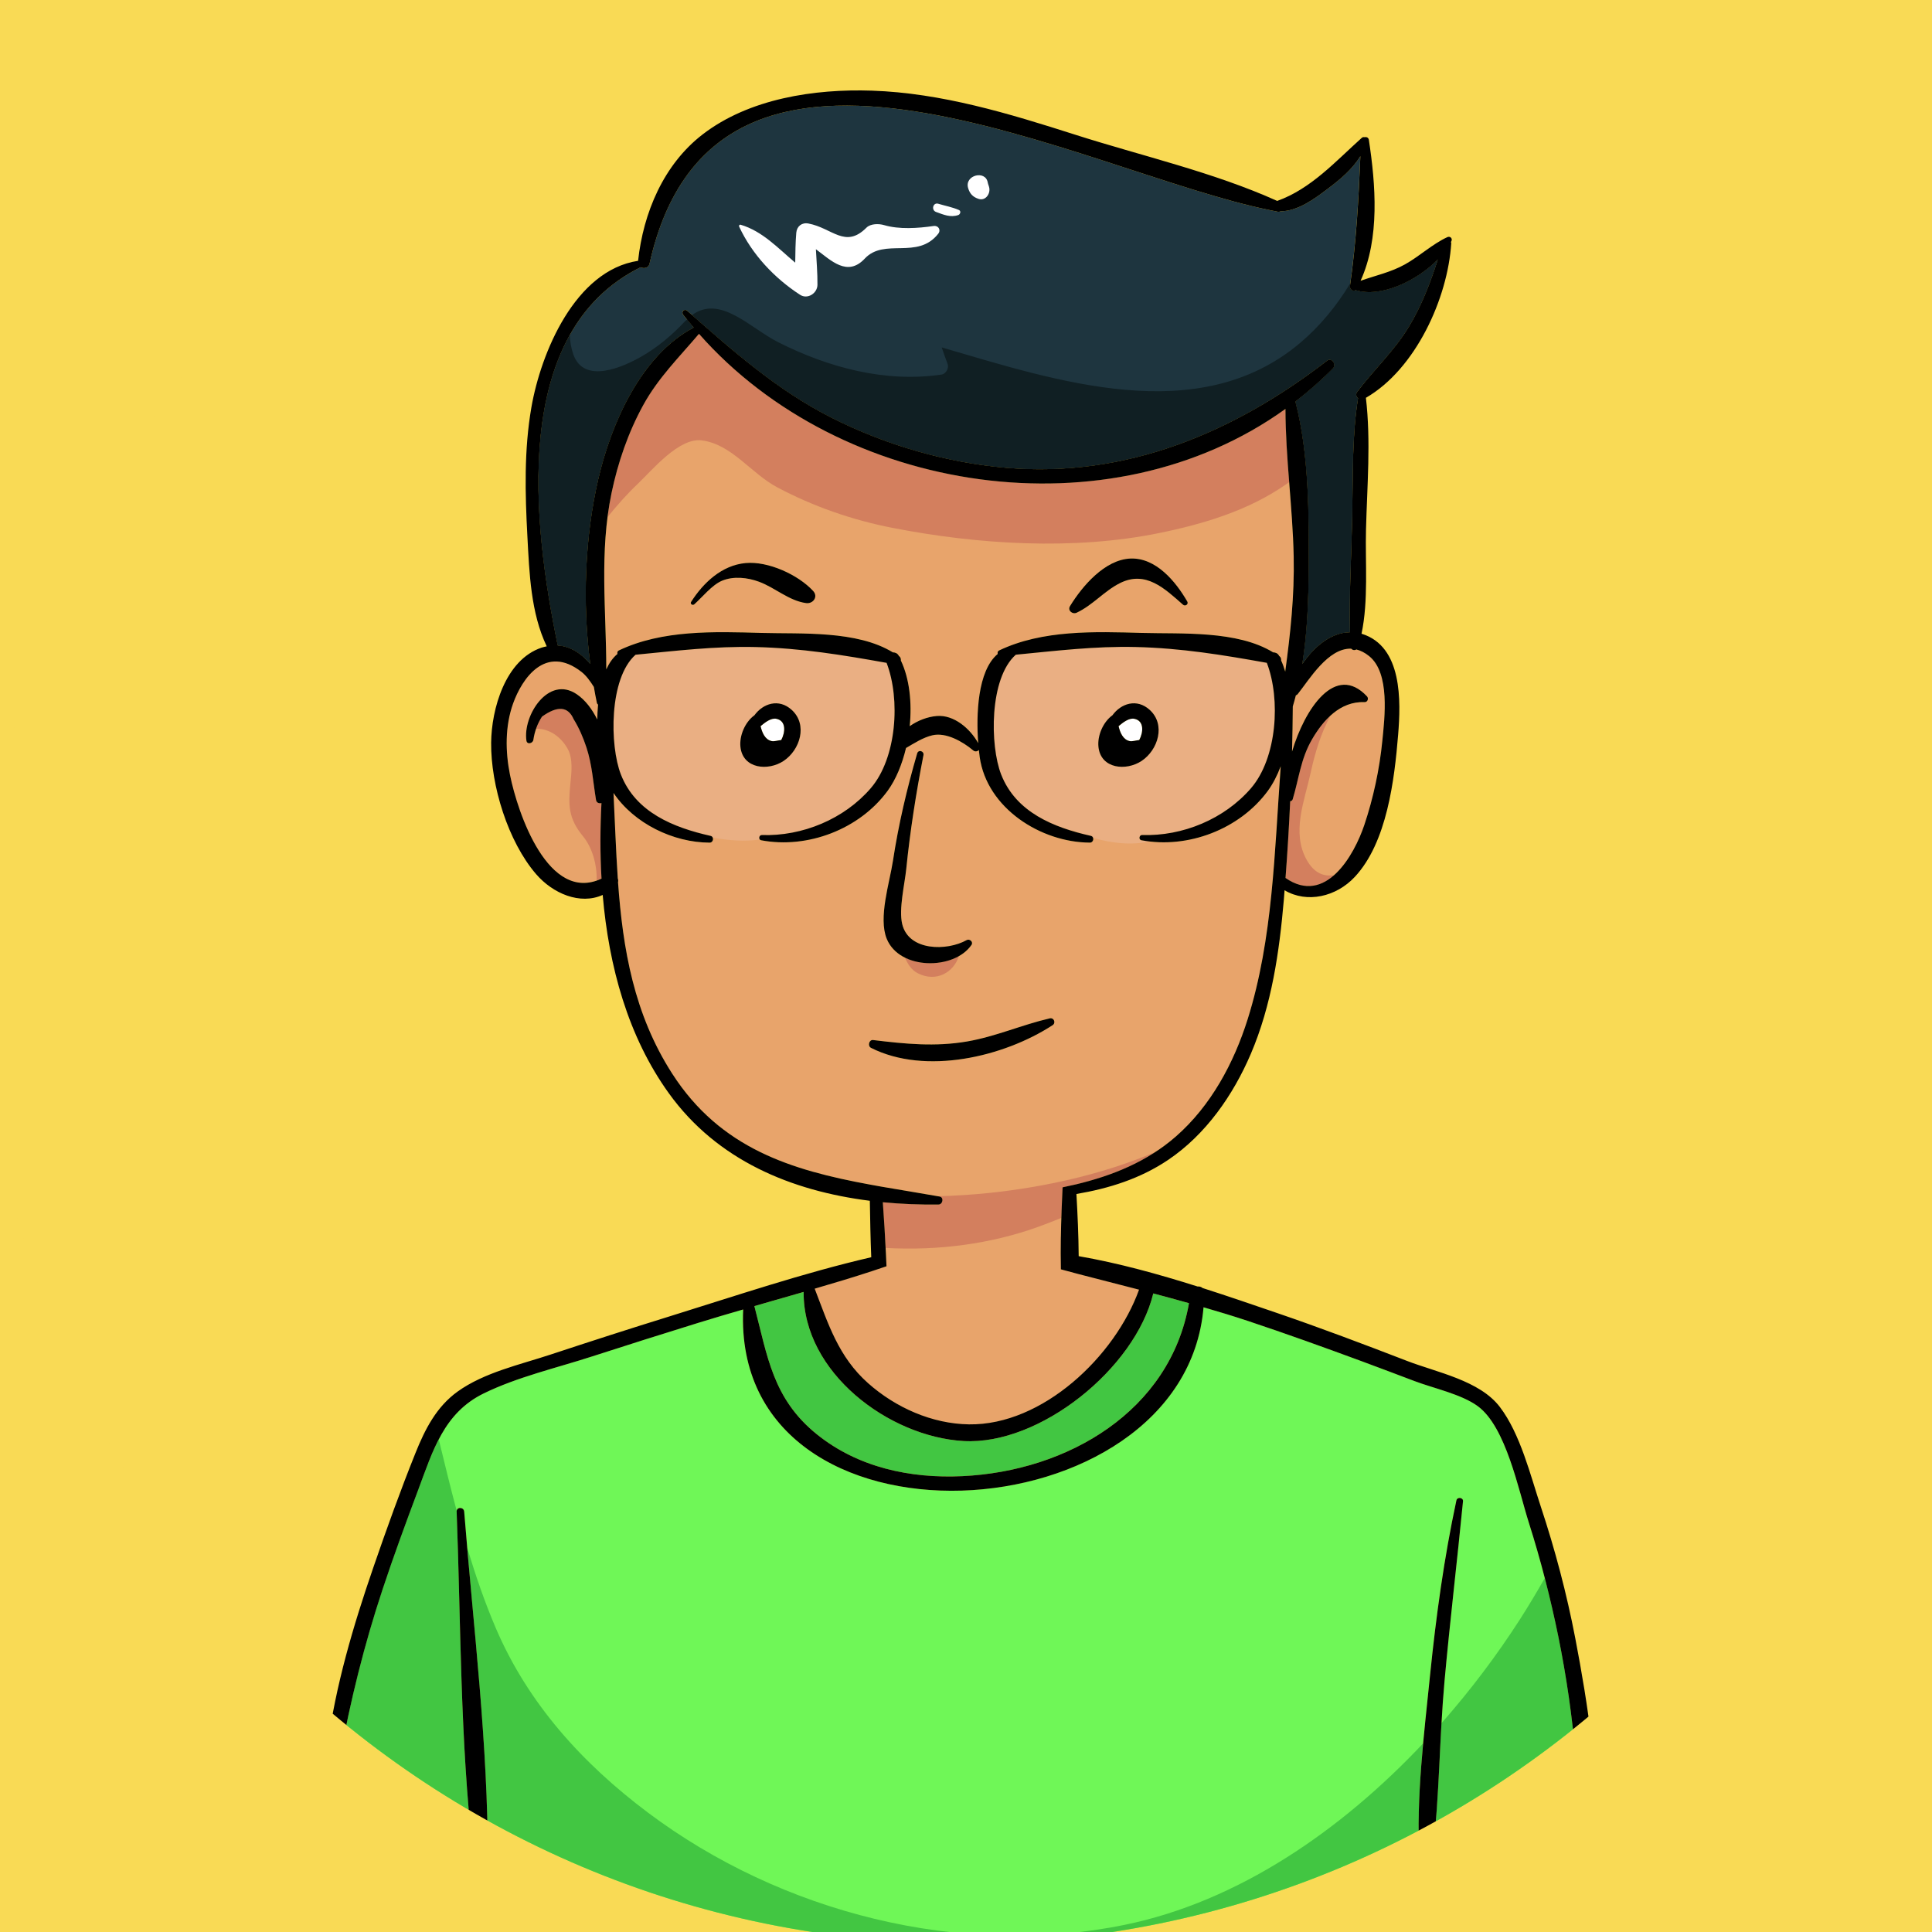 <?xml version="1.0" encoding="UTF-8" standalone="no"?>
<!-- Created with Inkscape (http://www.inkscape.org/) -->

<svg
   xmlns:dc="http://purl.org/dc/elements/1.1/"
   xmlns:cc="http://creativecommons.org/ns#"
   xmlns:rdf="http://www.w3.org/1999/02/22-rdf-syntax-ns#"
   xmlns:svg="http://www.w3.org/2000/svg"
   xmlns="http://www.w3.org/2000/svg"
   xmlns:xlink="http://www.w3.org/1999/xlink"
   xmlns:sodipodi="http://sodipodi.sourceforge.net/DTD/sodipodi-0.dtd"
   xmlns:inkscape="http://www.inkscape.org/namespaces/inkscape"
   width="181mm"
   height="181mm"
   viewBox="0 0 181 181"
   version="1.1"
   id="svg4301"
   inkscape:version="0.92.4 (5da689c313, 2019-01-14)"
   sodipodi:docname="AboutCha8.svg">
  <defs
     id="defs4295">
    <clipPath
       id="SVGID_00000113321611784114216870000013912409115802730685_">
      <use
         height="100%"
         width="100%"
         y="0"
         x="0"
         xlink:href="#SVGID_00000000941233820754225300000017452832062705836447_"
         style="overflow:visible"
         id="use1930" />
    </clipPath>
    <path
       inkscape:connector-curvature="0"
       id="SVGID_00000000941233820754225300000017452832062705836447_"
       d="m 172.199,89.229 c 0,38.175 -30.946,69.121 -69.12,69.121 -38.175,0 -69.121,-30.946 -69.121,-69.121 0,-38.174 30.946,-69.12 69.121,-69.12 38.174,0 69.12,30.946 69.12,69.12 z" />
    <clipPath
       id="SVGID_00000052092502169152378210000005145085261227362728_">
      <use
         height="100%"
         width="100%"
         y="0"
         x="0"
         xlink:href="#SVGID_00000165202363642182927450000002705565891009891480_"
         style="overflow:visible"
         id="use1844" />
    </clipPath>
    <path
       inkscape:connector-curvature="0"
       id="SVGID_00000165202363642182927450000002705565891009891480_"
       d="m 319.117,89.229 c 0,38.175 -30.945,69.121 -69.119,69.121 -38.175,0 -69.121,-30.946 -69.121,-69.121 0,-38.174 30.946,-69.12 69.121,-69.12 38.174,0 69.119,30.946 69.119,69.12 z" />
    <clipPath
       id="SVGID_00000036246779500956181350000015724627732898847411_">
      <use
         height="100%"
         width="100%"
         y="0"
         x="0"
         xlink:href="#SVGID_1_"
         style="overflow:visible"
         id="use1764" />
    </clipPath>
    <path
       inkscape:connector-curvature="0"
       id="SVGID_1_"
       d="m 466.037,89.229 c 0,38.175 -30.946,69.121 -69.12,69.121 -38.174,0 -69.12,-30.946 -69.12,-69.121 0,-38.174 30.946,-69.12 69.12,-69.12 38.174,0 69.12,30.946 69.12,69.12 z" />
    <clipPath
       id="SVGID_00000093884470694313660920000011347713797113203852_">
      <use
         height="100%"
         width="100%"
         y="0"
         x="0"
         xlink:href="#SVGID_00000002343308194870606080000011706874031757160848_"
         style="overflow:visible"
         id="use2052" />
    </clipPath>
    <path
       inkscape:connector-curvature="0"
       id="SVGID_00000002343308194870606080000011706874031757160848_"
       d="m 172.086,240.001 c 0,38.175 -30.946,69.121 -69.12,69.121 -38.175,0 -69.121,-30.946 -69.121,-69.121 0,-38.174 30.946,-69.12 69.121,-69.12 38.174,0 69.12,30.946 69.12,69.12 z" />
    <clipPath
       id="SVGID_00000135662002641581206880000010563163072226234243_">
      <use
         height="100%"
         width="100%"
         y="0"
         x="0"
         xlink:href="#SVGID_00000066495268511498018650000013053654329197578394_"
         style="overflow:visible"
         id="use2138" />
    </clipPath>
    <path
       inkscape:connector-curvature="0"
       id="SVGID_00000066495268511498018650000013053654329197578394_"
       d="m 319.555,239.552 c 0,38.173 -30.945,69.122 -69.12,69.122 -38.175,0 -69.121,-30.948 -69.121,-69.122 0,-38.173 30.946,-69.12 69.121,-69.12 38.174,0.001 69.12,30.947 69.12,69.12 z" />
    <clipPath
       id="SVGID_00000115480236926924676850000009218851432419015317_">
      <use
         height="100%"
         width="100%"
         y="0"
         x="0"
         xlink:href="#SVGID_00000021829101869905432590000014797021341769652402_"
         style="overflow:visible"
         id="use2250" />
    </clipPath>
    <path
       inkscape:connector-curvature="0"
       id="SVGID_00000021829101869905432590000014797021341769652402_"
       d="m 466.154,240.033 c 0,38.173 -30.945,69.121 -69.119,69.121 -38.175,0 -69.122,-30.947 -69.122,-69.121 0,-38.174 30.947,-69.121 69.122,-69.121 38.174,0 69.119,30.946 69.119,69.121 z" />
    <clipPath
       id="SVGID_00000026848140016568404620000014151795572181458838_">
      <use
         height="100%"
         width="100%"
         y="0"
         x="0"
         xlink:href="#SVGID_00000133530413689810255510000013406859855755512999_"
         style="overflow:visible"
         id="use2350" />
    </clipPath>
    <path
       inkscape:connector-curvature="0"
       id="SVGID_00000133530413689810255510000013406859855755512999_"
       d="m 172.512,391.156 c 0,38.174 -30.947,69.121 -69.121,69.121 -38.174,0 -69.121,-30.947 -69.121,-69.121 0,-38.174 30.947,-69.119 69.121,-69.119 38.174,0 69.121,30.945 69.121,69.119 z" />
    <clipPath
       id="SVGID_00000033337056078035966800000011635190458111549588_">
      <use
         height="100%"
         width="100%"
         y="0"
         x="0"
         xlink:href="#SVGID_00000166665742956536960770000004827171950430436481_"
         style="overflow:visible"
         id="use2448" />
    </clipPath>
    <path
       inkscape:connector-curvature="0"
       id="SVGID_00000166665742956536960770000004827171950430436481_"
       d="m 317.828,391.156 c 0,38.174 -30.945,69.121 -69.12,69.121 -38.173,0 -69.12,-30.947 -69.12,-69.121 0,-38.174 30.947,-69.119 69.12,-69.119 38.175,0 69.12,30.945 69.12,69.119 z" />
    <clipPath
       id="SVGID_00000152972138096882676890000006032233216646168510_">
      <use
         height="100%"
         width="100%"
         y="0"
         x="0"
         xlink:href="#SVGID_00000133487599382484811370000004147974931180041891_"
         style="overflow:visible"
         id="use2544" />
    </clipPath>
    <path
       inkscape:connector-curvature="0"
       id="SVGID_00000133487599382484811370000004147974931180041891_"
       d="m 465.916,390.639 c 0,38.174 -30.946,69.121 -69.12,69.121 -38.174,0 -69.12,-30.947 -69.12,-69.121 0,-38.174 30.946,-69.12 69.12,-69.12 38.174,0 69.12,30.946 69.12,69.12 z" />
  </defs>
  <sodipodi:namedview
     id="base"
     pagecolor="#ffffff"
     bordercolor="#666666"
     borderopacity="1.0"
     inkscape:pageopacity="0.0"
     inkscape:pageshadow="2"
     inkscape:zoom="0.7"
     inkscape:cx="186.19793"
     inkscape:cy="322.75893"
     inkscape:document-units="mm"
     inkscape:current-layer="layer1"
     showgrid="false"
     inkscape:window-width="1366"
     inkscape:window-height="745"
     inkscape:window-x="-8"
     inkscape:window-y="-8"
     inkscape:window-maximized="1" />
  <g
     inkscape:label="Layer 1"
     inkscape:groupmode="layer"
     id="layer1"
     transform="translate(0,-116)">
    <rect
       style="opacity:1;fill:#f9da55;fill-opacity:1;stroke:none;stroke-width:2.45;stroke-miterlimit:4;stroke-dasharray:none;stroke-opacity:1"
       id="rect12114"
       width="182.562"
       height="184.074"
       x="-0.756"
       y="114.815" />
    <g
       transform="matrix(1.325,0,0,1.325,-435.599,-311.111)"
       id="Gito_1_">
      <path
         inkscape:connector-curvature="0"
         style="fill:#f9da55"
         d="m 465.916,390.639 c 0,38.174 -30.946,69.121 -69.12,69.121 -38.174,0 -69.12,-30.947 -69.12,-69.121 0,-38.174 30.946,-69.12 69.12,-69.12 38.174,0 69.12,30.946 69.12,69.12 z"
         id="path2539" />
      <g
         id="g2616">
        <defs
           id="defs2542">
          <path
             inkscape:connector-curvature="0"
             id="path7865"
             d="m 465.916,390.639 c 0,38.174 -30.946,69.121 -69.12,69.121 -38.174,0 -69.12,-30.947 -69.12,-69.121 0,-38.174 30.946,-69.12 69.12,-69.12 38.174,0 69.12,30.946 69.12,69.12 z" />
        </defs>
        <clipPath
           id="clipPath7774">
          <use
             height="100%"
             width="100%"
             y="0"
             x="0"
             xlink:href="#SVGID_00000133487599382484811370000004147974931180041891_"
             style="overflow:visible"
             id="use7772" />
        </clipPath>
        <g
           clip-path="url(#SVGID_00000152972138096882676890000006032233216646168510_)"
           id="g2614">
          <g
             id="g2597">
            <path
               inkscape:connector-curvature="0"
               style="fill:#1e353f"
               d="m 377.795,345.507 c -0.252,-0.297 -0.502,-0.597 -0.74,-0.906 -0.156,-0.201 0.083,-0.458 0.284,-0.283 3.25,2.849 6.339,5.607 10.235,7.575 3.802,1.92 8.072,3.16 12.32,3.528 8.478,0.729 16.107,-2.488 22.694,-7.578 0.319,-0.245 0.683,0.276 0.419,0.545 -0.84,0.854 -1.731,1.635 -2.66,2.352 0.968,3.721 0.963,8.012 0.939,11.823 -0.013,2.16 -0.094,4.481 -0.449,6.728 0.818,-1.206 2.005,-2.227 3.361,-2.24 -0.063,-2.71 0.107,-5.466 0.162,-8.172 0.058,-2.771 -0.029,-5.633 0.411,-8.379 -0.125,-0.102 -0.186,-0.272 -0.068,-0.432 1.184,-1.59 2.627,-2.903 3.664,-4.623 0.9,-1.49 1.513,-3.097 2.042,-4.739 -1.492,1.518 -4.015,2.712 -5.814,2.159 -0.177,0.115 -0.426,-0.055 -0.394,-0.287 0.445,-3.112 0.61,-6.086 0.737,-9.188 -0.562,0.917 -1.419,1.639 -2.287,2.292 -0.979,0.739 -2.109,1.583 -3.353,1.609 -0.061,0.025 -0.127,0.041 -0.198,0.027 -0.134,-0.023 -0.276,-0.058 -0.413,-0.083 -0.045,-0.01 -0.087,-0.008 -0.134,-0.02 -0.007,-0.002 -0.009,-0.01 -0.015,-0.011 -13.13,-2.652 -39.198,-17.239 -43.863,3.802 -0.065,0.294 -0.404,0.354 -0.627,0.238 -9.27,4.578 -7.618,18.224 -5.858,26.74 0.916,0.06 1.684,0.583 2.294,1.304 -0.569,-4.32 -0.377,-9.033 0.579,-13.116 0.912,-3.884 3.007,-8.703 6.732,-10.665 z"
               id="path2547" />
            <path
               inkscape:connector-curvature="0"
               style="fill:#101f23"
               d="m 377.2,345.052 c -0.907,0.971 -1.941,1.849 -3.102,2.51 -1.282,0.732 -4.075,1.997 -4.815,-0.18 -0.161,-0.473 -0.227,-0.917 -0.236,-1.345 -3.446,6.167 -2.183,15.518 -0.854,21.947 0.916,0.06 1.684,0.583 2.294,1.304 -0.569,-4.32 -0.377,-9.033 0.579,-13.116 0.909,-3.884 3.005,-8.703 6.729,-10.665 -0.16,-0.188 -0.313,-0.382 -0.468,-0.572 -0.043,0.041 -0.085,0.073 -0.127,0.117 z"
               id="path2549" />
            <path
               inkscape:connector-curvature="0"
               style="fill:#101f23"
               d="m 428.368,345.444 c 0.9,-1.49 1.513,-3.097 2.042,-4.739 -1.492,1.518 -4.015,2.712 -5.814,2.159 -0.177,0.115 -0.426,-0.055 -0.394,-0.287 0.01,-0.067 0.017,-0.135 0.026,-0.202 -0.959,1.59 -2.137,3.027 -3.547,4.22 -7.183,6.065 -17.249,2.676 -25.343,0.318 0.135,0.392 0.27,0.783 0.419,1.174 0.109,0.281 -0.117,0.697 -0.422,0.743 -3.962,0.592 -8.018,-0.495 -11.559,-2.286 -1.996,-1.009 -4.094,-3.374 -6.089,-1.921 3.123,2.74 6.129,5.373 9.885,7.27 3.802,1.92 8.072,3.16 12.32,3.528 8.478,0.729 16.107,-2.488 22.694,-7.578 0.319,-0.245 0.683,0.276 0.419,0.545 -0.84,0.854 -1.731,1.635 -2.66,2.352 0.968,3.721 0.963,8.012 0.939,11.823 -0.013,2.16 -0.094,4.481 -0.449,6.728 0.818,-1.206 2.005,-2.227 3.361,-2.24 -0.063,-2.71 0.107,-5.466 0.162,-8.172 0.058,-2.771 -0.029,-5.633 0.411,-8.379 -0.125,-0.102 -0.186,-0.272 -0.068,-0.432 1.187,-1.59 2.63,-2.904 3.667,-4.624 z"
               id="path2551" />
            <path
               inkscape:connector-curvature="0"
               style="fill:#e8a46b"
               d="m 372.508,368.339 c 3.069,-1.471 6.781,-1.335 10.105,-1.241 2.811,0.079 6.726,-0.187 9.272,1.373 0.161,10e-4 0.319,0.064 0.41,0.221 0.006,0.009 0.009,0.022 0.014,0.032 0.005,0.002 0.008,0.003 0.012,0.005 0.117,0.089 0.145,0.209 0.132,0.318 0.611,1.28 0.793,2.978 0.626,4.643 0.573,-0.401 1.249,-0.662 1.912,-0.718 1.214,-0.102 2.364,0.893 2.931,1.92 -0.15,-1.979 -0.06,-5.108 1.379,-6.307 -0.025,-0.095 -10e-4,-0.201 0.096,-0.246 3.068,-1.471 6.781,-1.335 10.105,-1.241 2.81,0.079 6.727,-0.187 9.272,1.373 0.16,10e-4 0.319,0.064 0.409,0.221 0.006,0.009 0.009,0.022 0.014,0.032 0.005,0.002 0.009,0.003 0.012,0.005 0.117,0.089 0.145,0.209 0.132,0.318 0.117,0.243 0.202,0.515 0.289,0.786 0.363,-2.689 0.656,-5.351 0.598,-8.15 -0.074,-3.472 -0.577,-6.953 -0.582,-10.422 -12.425,8.938 -31.432,6.086 -41.467,-5.31 -1.405,1.66 -2.883,3.109 -3.946,5.048 -1.063,1.938 -1.786,4.046 -2.237,6.207 -0.874,4.199 -0.372,8.297 -0.368,12.469 0.201,-0.439 0.459,-0.816 0.788,-1.09 -0.028,-0.095 -0.004,-0.201 0.092,-0.246 z m 31.902,-3.136 c 0.867,-1.416 2.463,-3.29 4.273,-3.363 1.806,-0.071 3.2,1.622 4.017,3.035 0.112,0.195 -0.143,0.371 -0.301,0.23 -1.308,-1.153 -2.638,-2.439 -4.46,-1.526 -1.11,0.555 -1.917,1.557 -3.062,2.093 -0.29,0.137 -0.659,-0.155 -0.467,-0.469 z m -26.792,-0.297 c 0.863,-1.355 2.171,-2.592 3.852,-2.747 1.591,-0.148 3.718,0.821 4.779,1.975 0.376,0.409 -0.011,0.923 -0.499,0.857 -1.221,-0.166 -2.187,-1.088 -3.335,-1.512 -0.805,-0.299 -1.798,-0.411 -2.618,-0.067 -0.703,0.296 -1.39,1.163 -1.957,1.667 -0.116,0.103 -0.314,-0.03 -0.222,-0.173 z"
               id="path2553" />
            <path
               inkscape:connector-curvature="0"
               style="fill:#ffffff"
               d="m 383.306,374.745 c 0.192,0.045 0.456,-0.052 0.686,-0.071 0.291,-0.542 0.368,-1.365 -0.354,-1.504 -0.358,-0.067 -0.763,0.23 -1.108,0.522 0.108,0.452 0.307,0.945 0.776,1.053 z"
               id="path2555" />
            <path
               inkscape:connector-curvature="0"
               style="fill:#e8a46b"
               d="m 371.281,379.129 c -0.169,0.037 -0.35,-0.016 -0.384,-0.224 -0.207,-1.247 -0.275,-2.486 -0.674,-3.7 -0.229,-0.696 -0.526,-1.392 -0.912,-2.014 -0.393,-0.903 -1.14,-0.959 -2.234,-0.175 -0.319,0.495 -0.521,1.041 -0.609,1.635 -0.028,0.256 -0.445,0.37 -0.492,0.065 -0.269,-1.771 1.559,-4.652 3.564,-3.281 0.598,0.406 1.078,1.041 1.444,1.783 0.007,-0.347 0.023,-0.699 0.057,-1.05 -0.033,-0.034 -0.07,-0.063 -0.083,-0.122 -0.082,-0.367 -0.145,-0.75 -0.214,-1.13 -0.256,-0.404 -0.537,-0.799 -0.868,-1.058 -2.555,-1.993 -4.215,0.477 -4.842,2.23 -0.574,1.606 -0.552,3.388 -0.22,5.042 0.548,2.721 2.716,9.105 6.472,7.338 -0.105,-1.791 -0.096,-3.584 -0.005,-5.339 z"
               id="path2557" />
            <path
               inkscape:connector-curvature="0"
               style="fill:#e8a46b"
               d="m 424.292,368.217 c -1.645,-0.064 -2.98,2.209 -3.785,3.211 -0.037,0.047 -0.083,0.071 -0.13,0.088 -0.069,0.263 -0.135,0.527 -0.217,0.784 -0.007,1.064 -0.025,2.127 -0.053,3.189 0.897,-3.025 3.066,-6.283 5.299,-3.903 0.136,0.145 0.046,0.418 -0.171,0.409 -1.73,-0.073 -2.929,1.276 -3.722,2.645 -0.793,1.367 -0.916,2.753 -1.36,4.225 -0.027,0.087 -0.101,0.131 -0.177,0.137 -0.083,1.81 -0.192,3.619 -0.33,5.425 2.832,1.969 4.854,-1.605 5.573,-3.753 0.636,-1.894 1.073,-3.939 1.27,-5.925 0.164,-1.648 0.561,-4.809 -0.933,-6.009 -0.309,-0.252 -0.61,-0.395 -0.903,-0.467 -0.115,0.073 -0.271,0.049 -0.361,-0.056 z"
               id="path2559" />
            <path
               inkscape:connector-curvature="0"
               style="fill:#ffffff"
               d="m 408.618,374.745 c 0.191,0.045 0.456,-0.052 0.686,-0.071 0.291,-0.542 0.367,-1.365 -0.354,-1.504 -0.359,-0.067 -0.762,0.23 -1.108,0.522 0.107,0.452 0.308,0.945 0.776,1.053 z"
               id="path2561" />
            <path
               inkscape:connector-curvature="0"
               style="fill:#6ff757"
               d="m 436.852,430.014 c -0.733,-2.297 -1.611,-6.777 -3.613,-8.245 -1.16,-0.851 -3.134,-1.267 -4.47,-1.773 -1.255,-0.476 -2.508,-0.948 -3.765,-1.414 -2.654,-0.98 -5.317,-1.938 -8.001,-2.833 -1.047,-0.348 -2.1,-0.666 -3.154,-0.972 -1.374,16.339 -33.363,18.177 -32.551,0.155 -1.065,0.31 -2.129,0.621 -3.184,0.949 -2.508,0.776 -5.011,1.568 -7.508,2.375 -2.512,0.813 -5.277,1.449 -7.656,2.613 -2.821,1.381 -3.599,4.07 -4.631,6.822 -0.874,2.33 -1.733,4.668 -2.516,7.031 -1.297,3.912 -2.279,7.871 -3.014,11.905 3.023,2.521 6.097,4.776 9.403,6.703 -0.909,-7.964 -0.853,-16.11 -1.153,-24.106 -0.014,-0.347 0.506,-0.338 0.533,0 0.647,8.183 1.699,16.487 1.668,24.709 2.418,1.331 4.966,2.486 7.73,3.415 8.107,2.721 16.712,3.521 25.225,3.135 8.951,-0.404 18.092,-1.875 26.679,-4.466 2.178,-0.655 4.247,-1.441 6.236,-2.338 -0.236,-4.241 0.331,-8.702 0.757,-12.909 0.421,-4.138 0.989,-8.276 1.861,-12.342 0.058,-0.26 0.492,-0.204 0.467,0.063 -0.414,4.245 -0.924,8.482 -1.309,12.734 -0.358,3.981 -0.354,8.048 -0.815,12.018 3.662,-1.755 7.015,-3.946 10.095,-6.633 -0.249,-2.875 -0.66,-5.733 -1.236,-8.563 -0.552,-2.71 -1.24,-5.393 -2.078,-8.033 z"
               id="path2563" />
            <path
               inkscape:connector-curvature="0"
               style="fill:#42c642"
               d="m 361.051,429.195 c -0.449,-1.681 -0.861,-3.372 -1.271,-5.065 -0.572,1.101 -0.994,2.321 -1.46,3.561 -0.874,2.33 -1.733,4.668 -2.516,7.031 -1.297,3.912 -2.279,7.871 -3.014,11.905 3.023,2.521 6.097,4.776 9.403,6.703 -0.909,-7.964 -0.853,-16.11 -1.153,-24.106 -0.001,-0.012 0.01,-0.018 0.011,-0.029 z"
               id="path2565" />
            <path
               inkscape:connector-curvature="0"
               style="fill:#42c642"
               d="m 429.376,445.617 c -5.79,6.149 -13.068,11.185 -21.111,12.83 -11.603,2.372 -24.257,-0.854 -33.699,-7.939 -4.625,-3.471 -8.481,-7.71 -10.772,-13.081 -0.787,-1.846 -1.432,-3.736 -2.006,-5.647 0.642,7.354 1.481,14.786 1.453,22.154 2.418,1.331 4.966,2.486 7.73,3.415 8.107,2.721 16.712,3.521 25.225,3.135 8.951,-0.404 18.092,-1.875 26.679,-4.466 2.178,-0.655 4.247,-1.441 6.236,-2.338 -0.147,-2.639 0.018,-5.366 0.265,-8.063 z"
               id="path2567" />
            <path
               inkscape:connector-curvature="0"
               style="fill:#42c642"
               d="m 437.978,433.933 c -0.571,0.998 -1.157,1.984 -1.77,2.938 -1.604,2.492 -3.462,4.967 -5.531,7.316 -0.173,3.023 -0.255,6.066 -0.604,9.058 3.662,-1.755 7.015,-3.946 10.095,-6.633 -0.249,-2.875 -0.66,-5.733 -1.236,-8.563 -0.282,-1.38 -0.6,-2.753 -0.954,-4.116 z"
               id="path2569" />
            <path
               inkscape:connector-curvature="0"
               style="fill:#e8a46b"
               d="m 390.133,420.149 c 1.939,1.722 4.517,2.875 7.137,2.911 5.198,0.07 10.325,-4.81 12.02,-9.524 -1.424,-0.367 -2.849,-0.729 -4.272,-1.101 l -1.254,-0.336 -0.013,-1.131 c 0.001,-1.353 0.046,-2.71 0.105,-4.053 l 0.028,-0.615 0.941,-0.207 c 2.574,-0.616 5.031,-1.605 7.067,-3.386 2.475,-2.165 4.099,-5.186 5.077,-8.291 1.791,-5.684 1.898,-11.867 2.338,-17.884 -0.245,0.646 -0.546,1.234 -0.903,1.726 -1.994,2.732 -5.678,4.123 -8.947,3.501 -0.211,-0.039 -0.159,-0.375 0.05,-0.369 2.858,0.096 5.822,-1.127 7.703,-3.314 1.831,-2.129 2.109,-6.277 1.115,-8.861 -3.111,-0.559 -6.047,-1.041 -9.266,-1.118 -2.881,-0.069 -5.647,0.27 -8.482,0.544 -1.884,1.668 -1.836,6.423 -1.037,8.468 1.049,2.683 3.726,3.752 6.34,4.34 0.272,0.063 0.204,0.48 -0.065,0.479 -3.467,-0.015 -7.275,-2.429 -7.791,-6.045 -0.021,-0.15 -0.041,-0.322 -0.06,-0.506 -0.098,0.106 -0.265,0.147 -0.407,0.026 -0.732,-0.618 -1.918,-1.294 -2.882,-1.063 -0.655,0.153 -1.262,0.549 -1.861,0.897 -0.276,1.153 -0.711,2.22 -1.296,3.023 -1.994,2.732 -5.679,4.123 -8.947,3.501 -0.211,-0.039 -0.159,-0.375 0.049,-0.369 2.858,0.096 5.823,-1.127 7.703,-3.314 1.832,-2.129 2.109,-6.277 1.117,-8.861 -3.113,-0.559 -6.048,-1.041 -9.268,-1.118 -2.881,-0.069 -5.646,0.27 -8.482,0.544 -1.883,1.668 -1.836,6.423 -1.036,8.468 1.048,2.683 3.725,3.752 6.339,4.34 0.273,0.063 0.206,0.48 -0.066,0.479 -2.573,-0.011 -5.333,-1.345 -6.796,-3.513 0.102,2.021 0.166,4.043 0.303,6.044 0.032,0.085 0.038,0.177 0.017,0.268 0.341,4.721 1.121,9.322 3.832,13.535 3.414,5.31 8.458,6.824 13.955,7.837 l 0.861,0.156 c 1.344,0.234 2.709,0.45 4.081,0.693 0.333,0.059 0.238,0.564 -0.077,0.568 -1.307,0.014 -2.624,-0.037 -3.929,-0.162 0.085,1.215 0.163,2.43 0.22,3.646 l 0.039,0.88 -1.029,0.345 c -1.34,0.439 -2.691,0.846 -4.049,1.243 0.966,2.505 1.68,4.817 3.778,6.679 z m 17.276,-47.227 c 0.605,-0.836 1.724,-1.211 2.635,-0.382 1.151,1.046 0.591,2.834 -0.569,3.608 -1.095,0.729 -2.883,0.567 -3.053,-0.984 -0.088,-0.786 0.318,-1.759 0.987,-2.242 z m -26.301,2.242 c -0.086,-0.786 0.318,-1.759 0.988,-2.242 0.606,-0.836 1.724,-1.211 2.635,-0.382 1.151,1.046 0.591,2.834 -0.569,3.608 -1.094,0.73 -2.882,0.568 -3.054,-0.984 z m 10.781,8.063 c 0.392,-2.568 0.99,-5.118 1.715,-7.608 0.084,-0.291 0.501,-0.168 0.445,0.121 -0.521,2.671 -0.942,5.341 -1.218,8.052 -0.108,1.062 -0.539,2.83 -0.287,3.892 0.46,1.928 3.178,1.915 4.558,1.136 0.206,-0.115 0.489,0.129 0.343,0.343 -1.23,1.791 -5.085,1.793 -5.993,-0.434 -0.608,-1.491 0.201,-3.959 0.437,-5.502 z m -1.549,13.211 c -0.252,-0.127 -0.145,-0.589 0.15,-0.553 2.257,0.273 4.392,0.489 6.656,0.099 2.007,-0.347 3.86,-1.174 5.832,-1.632 0.295,-0.069 0.452,0.319 0.202,0.482 -3.473,2.26 -8.996,3.541 -12.84,1.604 z"
               id="path2571" />
            <path
               inkscape:connector-curvature="0"
               style="fill:#d37f5e"
               d="m 373.864,356.542 c 0.99,-0.936 2.895,-3.265 4.509,-3.057 2.129,0.275 3.476,2.334 5.344,3.324 2.56,1.356 5.306,2.311 8.151,2.864 6.013,1.174 12.798,1.602 18.845,0.365 3.128,-0.637 6.322,-1.594 8.971,-3.445 0.069,-0.048 0.146,-0.105 0.223,-0.157 -0.136,-1.727 -0.26,-3.452 -0.263,-5.176 -12.425,8.938 -31.432,6.086 -41.467,-5.31 -1.405,1.66 -2.883,3.109 -3.946,5.048 -1.063,1.938 -1.786,4.046 -2.237,6.207 -0.117,0.568 -0.207,1.135 -0.28,1.699 0.668,-0.823 1.369,-1.621 2.15,-2.362 z"
               id="path2573" />
            <path
               inkscape:connector-curvature="0"
               style="fill:#d37f5e"
               d="m 370.897,378.905 c -0.207,-1.247 -0.275,-2.486 -0.674,-3.7 -0.229,-0.696 -0.526,-1.392 -0.912,-2.014 -0.393,-0.903 -1.14,-0.959 -2.234,-0.175 -0.175,0.27 -0.307,0.559 -0.411,0.858 0.915,-0.015 1.751,0.559 2.228,1.424 0.392,0.711 0.265,1.704 0.189,2.463 -0.148,1.494 -0.15,2.449 0.881,3.7 0.658,0.801 1.006,1.991 0.977,3.128 0.115,-0.039 0.227,-0.064 0.345,-0.12 -0.104,-1.793 -0.095,-3.586 -0.004,-5.341 -0.17,0.038 -0.35,-0.015 -0.385,-0.223 z"
               id="path2575" />
            <path
               inkscape:connector-curvature="0"
               style="fill:#d37f5e"
               d="m 421.162,383.178 c -1.114,-1.958 -0.178,-4.17 0.268,-6.212 0.318,-1.455 0.724,-2.777 1.391,-4.002 -0.521,0.477 -0.956,1.071 -1.307,1.675 -0.793,1.367 -0.916,2.753 -1.36,4.225 -0.027,0.087 -0.101,0.131 -0.177,0.137 -0.083,1.81 -0.192,3.619 -0.33,5.425 1.343,0.935 2.501,0.615 3.427,-0.202 -0.715,0.119 -1.397,-0.14 -1.912,-1.046 z"
               id="path2577" />
            <path
               inkscape:connector-curvature="0"
               style="fill:#d37f5e"
               d="m 393.662,391.17 c 1.313,0.657 2.531,-0.085 2.893,-1.222 -1.089,0.621 -2.658,0.677 -3.808,0.108 0.191,0.483 0.473,0.892 0.915,1.114 z"
               id="path2579" />
            <path
               inkscape:connector-curvature="0"
               style="fill:#d37f5e"
               d="m 395.075,406.93 c 0.036,0.007 0.07,0.01 0.106,0.018 0.333,0.059 0.238,0.564 -0.077,0.568 -1.307,0.014 -2.624,-0.037 -3.929,-0.162 0.075,1.076 0.14,2.152 0.195,3.23 3.676,0.204 7.4,-0.26 10.856,-1.514 0.496,-0.181 1.027,-0.387 1.571,-0.61 0.018,-0.516 0.035,-1.031 0.058,-1.543 l 0.028,-0.615 0.941,-0.207 c 1.987,-0.476 3.902,-1.179 5.612,-2.291 -3.705,1.573 -7.794,2.472 -11.669,2.885 -1.224,0.129 -2.457,0.207 -3.692,0.241 z"
               id="path2581" />
            <path
               inkscape:connector-curvature="0"
               style="fill:#e8a46b"
               d="m 403.764,412.1 -0.013,-1.131 c 0,-0.394 0.011,-0.788 0.018,-1.182 -0.093,0.035 -0.19,0.073 -0.28,0.106 -3.906,1.417 -7.985,2.045 -12.059,1.868 l 0.005,0.117 -1.029,0.345 c -1.34,0.439 -2.691,0.846 -4.049,1.243 0.965,2.508 1.679,4.82 3.776,6.683 1.939,1.722 4.517,2.875 7.137,2.911 5.198,0.07 10.325,-4.81 12.02,-9.524 -1.424,-0.367 -2.849,-0.729 -4.272,-1.101 z"
               id="path2583" />
            <path
               inkscape:connector-curvature="0"
               style="fill:#eaaf83"
               d="m 404.393,381.043 c 0.094,-0.005 0.19,0.006 0.292,0.051 0.11,0.052 0.234,0.096 0.351,0.142 0.281,0.075 0.563,0.148 0.845,0.212 0.083,0.019 0.125,0.073 0.149,0.137 1.298,0.381 2.776,0.558 4.032,0.242 -0.201,-0.022 -0.405,-0.03 -0.604,-0.067 -0.211,-0.039 -0.159,-0.375 0.05,-0.369 2.858,0.096 5.822,-1.127 7.703,-3.314 1.831,-2.129 2.109,-6.277 1.115,-8.861 -3.111,-0.559 -6.047,-1.041 -9.266,-1.118 -2.881,-0.069 -5.647,0.27 -8.482,0.544 -1.884,1.668 -1.836,6.423 -1.037,8.468 0.849,2.169 2.766,3.275 4.852,3.933 z m 3.016,-8.121 c 0.605,-0.836 1.724,-1.211 2.635,-0.382 1.151,1.046 0.591,2.834 -0.569,3.608 -1.095,0.729 -2.883,0.567 -3.053,-0.984 -0.088,-0.786 0.318,-1.759 0.987,-2.242 z"
               id="path2585" />
            <path
               inkscape:connector-curvature="0"
               style="fill:#eaaf83"
               d="m 378.993,381.448 c 0.077,0.017 0.122,0.065 0.146,0.122 1.125,0.209 2.265,0.291 3.353,0.136 -0.099,-0.104 -0.043,-0.321 0.128,-0.315 2.858,0.096 5.823,-1.127 7.703,-3.314 1.832,-2.129 2.109,-6.277 1.117,-8.861 -3.113,-0.559 -6.048,-1.041 -9.268,-1.118 -2.881,-0.069 -5.646,0.27 -8.482,0.544 -1.883,1.668 -1.836,6.423 -1.036,8.468 1.048,2.681 3.725,3.75 6.339,4.338 z m 3.104,-8.526 c 0.606,-0.836 1.724,-1.211 2.635,-0.382 1.151,1.046 0.591,2.834 -0.569,3.608 -1.094,0.729 -2.882,0.567 -3.054,-0.984 -0.087,-0.786 0.318,-1.759 0.988,-2.242 z"
               id="path2587" />
            <path
               inkscape:connector-curvature="0"
               style="fill:#42c642"
               d="m 386.502,423.756 c 2.911,2.351 6.616,3.14 10.297,2.965 7.442,-0.353 14.692,-4.594 16.023,-12.231 -0.841,-0.235 -1.682,-0.469 -2.525,-0.69 -1.285,5.303 -8.02,10.743 -13.411,10.438 -5.271,-0.299 -11.354,-4.833 -11.31,-10.543 -1.161,0.339 -2.324,0.67 -3.484,1.004 0.928,3.537 1.294,6.54 4.41,9.057 z"
               id="path2589" />
            <path
               inkscape:connector-curvature="0"
               style="fill:#ffffff"
               d="m 394.769,338.327 c -1.108,0.161 -2.437,0.255 -3.509,-0.064 -0.365,-0.107 -0.95,-0.111 -1.243,0.183 -1.5,1.503 -2.41,0.026 -4.101,-0.294 -0.459,-0.089 -0.821,0.19 -0.86,0.654 -0.06,0.705 -0.065,1.41 -0.075,2.113 -1.218,-1.021 -2.313,-2.227 -3.862,-2.682 -0.083,-0.022 -0.133,0.065 -0.103,0.133 0.907,1.96 2.503,3.654 4.307,4.821 0.531,0.347 1.225,-0.11 1.23,-0.705 0.008,-0.846 -0.067,-1.678 -0.11,-2.517 1.069,0.791 2.222,1.983 3.454,0.664 1.397,-1.493 3.723,0.105 5.194,-1.755 0.213,-0.268 0.015,-0.6 -0.322,-0.551 z"
               id="path2591" />
            <path
               inkscape:connector-curvature="0"
               style="fill:#ffffff"
               d="m 396.556,337.196 c -0.471,-0.204 -0.963,-0.291 -1.458,-0.441 -0.376,-0.113 -0.519,0.449 -0.16,0.58 0.538,0.192 1.013,0.41 1.572,0.218 0.141,-0.049 0.215,-0.283 0.046,-0.357 z"
               id="path2593" />
            <path
               inkscape:connector-curvature="0"
               style="fill:#ffffff"
               d="m 398.703,335.638 c -0.022,-0.137 -0.086,-0.252 -0.11,-0.385 -0.157,-0.901 -1.648,-0.525 -1.39,0.383 0.117,0.405 0.334,0.638 0.732,0.771 0.492,0.166 0.843,-0.336 0.768,-0.769 z"
               id="path2595" />
          </g>
          <g
             id="Gito">
            <path
               inkscape:connector-curvature="0"
               d="m 386.25,364.134 c -1.062,-1.153 -3.189,-2.123 -4.779,-1.975 -1.682,0.155 -2.989,1.392 -3.852,2.747 -0.092,0.142 0.105,0.275 0.223,0.173 0.567,-0.504 1.254,-1.371 1.957,-1.667 0.82,-0.344 1.813,-0.231 2.618,0.067 1.148,0.424 2.114,1.346 3.335,1.512 0.487,0.066 0.874,-0.448 0.498,-0.857"
               id="path2599" />
            <path
               inkscape:connector-curvature="0"
               d="m 412.7,364.875 c -0.816,-1.413 -2.211,-3.106 -4.017,-3.035 -1.811,0.073 -3.406,1.947 -4.273,3.363 -0.192,0.314 0.177,0.605 0.468,0.469 1.145,-0.536 1.951,-1.538 3.062,-2.093 1.822,-0.912 3.152,0.373 4.46,1.526 0.158,0.141 0.413,-0.035 0.3,-0.23"
               id="path2601" />
            <path
               inkscape:connector-curvature="0"
               d="m 384.731,372.54 c -0.911,-0.829 -2.028,-0.454 -2.635,0.382 -0.67,0.483 -1.074,1.456 -0.988,2.242 0.172,1.552 1.96,1.714 3.054,0.984 1.16,-0.774 1.721,-2.562 0.569,-3.608 m -0.739,2.134 c -0.23,0.02 -0.494,0.116 -0.686,0.071 -0.469,-0.108 -0.668,-0.602 -0.775,-1.054 0.346,-0.292 0.75,-0.589 1.108,-0.522 0.721,0.14 0.644,0.963 0.353,1.505"
               id="path2603" />
            <path
               inkscape:connector-curvature="0"
               d="m 410.044,372.54 c -0.911,-0.829 -2.029,-0.454 -2.635,0.382 -0.669,0.483 -1.075,1.456 -0.987,2.242 0.17,1.552 1.958,1.714 3.053,0.984 1.16,-0.774 1.72,-2.562 0.569,-3.608 m -0.739,2.134 c -0.23,0.02 -0.495,0.116 -0.686,0.071 -0.468,-0.108 -0.669,-0.602 -0.775,-1.054 0.347,-0.292 0.749,-0.589 1.108,-0.522 0.72,0.14 0.644,0.963 0.353,1.505"
               id="path2605" />
            <path
               inkscape:connector-curvature="0"
               d="m 441.304,445.583 c -0.287,-2.536 -0.716,-5.043 -1.171,-7.411 -0.605,-3.148 -1.427,-6.254 -2.435,-9.296 -0.739,-2.23 -1.446,-5.143 -2.895,-7.046 -1.428,-1.881 -4.478,-2.449 -6.566,-3.258 -3.058,-1.18 -6.124,-2.339 -9.226,-3.4 -1.714,-0.587 -3.463,-1.188 -5.231,-1.754 -0.094,-0.086 -0.224,-0.119 -0.353,-0.108 -2.762,-0.872 -5.573,-1.652 -8.403,-2.144 -0.011,-1.467 -0.078,-2.94 -0.16,-4.396 2.294,-0.389 4.513,-1.08 6.492,-2.415 2.658,-1.793 4.591,-4.577 5.836,-7.487 1.477,-3.453 2.018,-7.198 2.338,-10.912 0.019,-0.222 0.031,-0.441 0.05,-0.661 1.596,0.943 3.656,0.457 4.963,-0.942 2.284,-2.443 2.809,-6.893 3.068,-10.061 0.192,-2.355 0.317,-6.235 -2.568,-7.13 -0.008,-0.002 -0.014,-0.002 -0.021,-0.004 0.496,-2.35 0.257,-5.024 0.316,-7.361 0.078,-3.072 0.354,-6.259 -0.007,-9.321 3.52,-2.031 5.793,-7.048 6.036,-10.942 0.002,-0.031 -0.02,-0.046 -0.025,-0.073 0.011,-0.02 0.025,-0.04 0.035,-0.064 0.095,-0.192 -0.094,-0.371 -0.284,-0.283 -1.068,0.493 -1.965,1.351 -2.997,1.927 -1.012,0.564 -2.084,0.785 -3.142,1.161 1.37,-3.007 1.067,-6.809 0.587,-9.961 -0.026,-0.171 -0.17,-0.222 -0.306,-0.193 -0.066,-0.012 -0.137,-0.006 -0.195,0.047 -1.853,1.662 -3.592,3.608 -5.98,4.46 -4.508,-2.035 -9.6,-3.185 -14.303,-4.689 -4.664,-1.49 -9.42,-2.941 -14.35,-3.108 -4.052,-0.137 -8.683,0.555 -11.981,3.101 -2.757,2.128 -4.186,5.539 -4.555,8.931 -4.458,0.677 -6.872,6.5 -7.544,10.361 -0.524,3.018 -0.446,6.086 -0.282,9.133 0.138,2.573 0.234,5.4 1.367,7.764 -0.12,0.026 -0.24,0.052 -0.364,0.092 -2.567,0.861 -3.545,4.343 -3.567,6.728 -0.028,3.016 1.193,6.985 3.182,9.29 1.182,1.369 3.104,2.191 4.706,1.468 0.431,5.044 1.784,10.012 4.682,14.031 3.414,4.741 8.665,6.897 14.206,7.594 0.022,1.33 0.045,2.663 0.1,3.991 -4.827,1.117 -9.591,2.733 -14.289,4.191 -2.802,0.868 -5.592,1.769 -8.377,2.689 -2.165,0.716 -4.694,1.265 -6.578,2.616 -1.503,1.079 -2.314,2.679 -2.984,4.352 -1.07,2.663 -2.044,5.377 -2.979,8.091 -1.419,4.122 -2.678,8.361 -3.247,12.693 l -0.17,1.417 0.8,0.853 c 7.695,7.944 19.904,11.921 30.426,13.214 7.491,0.919 15.086,0.599 22.549,-0.407 7.554,-1.017 15.244,-2.469 22.361,-5.259 4.383,-1.718 8.82,-4.075 12.407,-7.284 l 1.2,-1.131 z m -15.746,-76.845 c 1.493,1.2 1.097,4.36 0.933,6.009 -0.197,1.986 -0.635,4.031 -1.27,5.925 -0.72,2.147 -2.741,5.722 -5.573,3.753 0.138,-1.806 0.247,-3.614 0.33,-5.425 0.076,-0.006 0.149,-0.05 0.177,-0.137 0.444,-1.472 0.567,-2.857 1.36,-4.225 0.793,-1.368 1.991,-2.718 3.722,-2.645 0.217,0.009 0.307,-0.265 0.171,-0.409 -2.232,-2.38 -4.401,0.878 -5.299,3.903 0.027,-1.062 0.046,-2.125 0.053,-3.189 0.082,-0.257 0.147,-0.522 0.217,-0.784 0.047,-0.017 0.093,-0.041 0.13,-0.088 0.805,-1.002 2.141,-3.274 3.785,-3.211 0.09,0.105 0.246,0.129 0.362,0.055 0.291,0.074 0.593,0.216 0.902,0.468 m -60.745,8.394 c -0.332,-1.654 -0.354,-3.436 0.22,-5.042 0.627,-1.754 2.287,-4.224 4.842,-2.23 0.331,0.259 0.612,0.653 0.868,1.058 0.069,0.38 0.132,0.763 0.214,1.13 0.013,0.059 0.05,0.088 0.083,0.122 -0.033,0.351 -0.05,0.703 -0.057,1.05 -0.366,-0.742 -0.847,-1.377 -1.444,-1.783 -2.005,-1.371 -3.832,1.51 -3.564,3.281 0.047,0.305 0.464,0.19 0.492,-0.065 0.088,-0.594 0.29,-1.14 0.609,-1.635 1.095,-0.784 1.841,-0.729 2.234,0.175 0.386,0.622 0.683,1.317 0.912,2.014 0.399,1.214 0.467,2.453 0.674,3.7 0.034,0.208 0.215,0.261 0.384,0.224 -0.091,1.755 -0.101,3.548 0.004,5.341 -3.755,1.765 -5.923,-4.619 -6.471,-7.34 m 6.252,-20.96 c -0.956,4.083 -1.148,8.796 -0.579,13.116 -0.61,-0.721 -1.378,-1.244 -2.294,-1.304 -1.76,-8.517 -3.411,-22.162 5.858,-26.74 0.223,0.115 0.561,0.056 0.627,-0.238 4.665,-21.041 30.733,-6.454 43.863,-3.802 0.006,10e-4 0.008,0.009 0.015,0.011 0.047,0.012 0.089,0.01 0.134,0.02 0.137,0.025 0.279,0.06 0.413,0.083 0.071,0.014 0.137,-0.002 0.198,-0.027 1.243,-0.026 2.373,-0.87 3.353,-1.609 0.868,-0.653 1.726,-1.375 2.287,-2.292 -0.127,3.103 -0.292,6.076 -0.737,9.188 -0.032,0.233 0.217,0.402 0.394,0.287 1.799,0.553 4.321,-0.642 5.814,-2.159 -0.529,1.643 -1.142,3.249 -2.042,4.739 -1.037,1.72 -2.48,3.033 -3.664,4.623 -0.117,0.159 -0.057,0.329 0.068,0.432 -0.44,2.746 -0.354,5.607 -0.411,8.379 -0.056,2.706 -0.225,5.462 -0.162,8.172 -1.356,0.014 -2.543,1.034 -3.361,2.24 0.355,-2.246 0.436,-4.567 0.449,-6.728 0.023,-3.811 0.028,-8.103 -0.939,-11.823 0.929,-0.717 1.82,-1.497 2.66,-2.352 0.264,-0.269 -0.1,-0.79 -0.419,-0.545 -6.588,5.09 -14.217,8.307 -22.694,7.578 -4.248,-0.368 -8.518,-1.608 -12.32,-3.528 -3.897,-1.968 -6.985,-4.727 -10.235,-7.575 -0.201,-0.175 -0.441,0.082 -0.284,0.283 0.238,0.31 0.488,0.609 0.74,0.906 -3.727,1.962 -5.822,6.781 -6.732,10.665 m 0.928,1.034 c 0.451,-2.161 1.175,-4.27 2.237,-6.207 1.063,-1.939 2.541,-3.388 3.946,-5.048 10.035,11.396 29.042,14.248 41.467,5.31 0.005,3.469 0.508,6.95 0.582,10.422 0.059,2.8 -0.234,5.462 -0.598,8.15 -0.087,-0.272 -0.172,-0.543 -0.289,-0.786 0.013,-0.109 -0.015,-0.229 -0.132,-0.318 -0.003,-0.002 -0.007,-0.003 -0.012,-0.005 -0.005,-0.01 -0.008,-0.023 -0.014,-0.032 -0.09,-0.157 -0.249,-0.22 -0.409,-0.221 -2.546,-1.56 -6.462,-1.294 -9.272,-1.373 -3.323,-0.094 -7.036,-0.229 -10.105,1.241 -0.097,0.045 -0.121,0.151 -0.096,0.246 -1.438,1.198 -1.529,4.327 -1.379,6.307 -0.566,-1.026 -1.717,-2.022 -2.931,-1.92 -0.663,0.056 -1.339,0.316 -1.912,0.718 0.167,-1.665 -0.015,-3.362 -0.626,-4.643 0.013,-0.109 -0.015,-0.229 -0.132,-0.318 -0.004,-0.002 -0.007,-0.003 -0.012,-0.005 -0.005,-0.01 -0.008,-0.023 -0.014,-0.032 -0.091,-0.157 -0.249,-0.22 -0.41,-0.221 -2.546,-1.56 -6.46,-1.294 -9.272,-1.373 -3.324,-0.094 -7.036,-0.229 -10.105,1.241 -0.096,0.045 -0.12,0.151 -0.095,0.246 -0.329,0.273 -0.587,0.65 -0.788,1.09 -0.001,-4.172 -0.503,-8.27 0.371,-12.469 m 18.412,55.018 1.029,-0.345 -0.039,-0.88 c -0.057,-1.216 -0.135,-2.431 -0.22,-3.646 1.305,0.125 2.622,0.176 3.929,0.162 0.315,-0.004 0.41,-0.51 0.077,-0.568 -1.372,-0.243 -2.737,-0.459 -4.081,-0.693 l -0.861,-0.156 c -5.497,-1.013 -10.541,-2.527 -13.955,-7.837 -2.711,-4.213 -3.491,-8.814 -3.832,-13.535 0.021,-0.091 0.015,-0.183 -0.017,-0.268 -0.137,-2.001 -0.201,-4.023 -0.303,-6.044 1.463,2.168 4.223,3.502 6.796,3.513 0.272,0.002 0.339,-0.416 0.066,-0.479 -2.614,-0.588 -5.291,-1.657 -6.339,-4.34 -0.8,-2.045 -0.847,-6.8 1.036,-8.468 2.836,-0.273 5.602,-0.613 8.482,-0.544 3.22,0.077 6.154,0.56 9.268,1.118 0.992,2.584 0.715,6.732 -1.117,8.861 -1.88,2.188 -4.845,3.41 -7.703,3.314 -0.208,-0.006 -0.26,0.33 -0.049,0.369 3.268,0.622 6.953,-0.769 8.947,-3.501 0.585,-0.804 1.02,-1.87 1.296,-3.023 0.6,-0.348 1.206,-0.743 1.861,-0.897 0.964,-0.23 2.149,0.445 2.882,1.063 0.143,0.121 0.31,0.08 0.407,-0.026 0.019,0.184 0.039,0.355 0.06,0.506 0.516,3.616 4.324,6.03 7.791,6.045 0.27,0.002 0.338,-0.416 0.065,-0.479 -2.614,-0.588 -5.291,-1.657 -6.34,-4.34 -0.799,-2.045 -0.847,-6.8 1.037,-8.468 2.835,-0.273 5.602,-0.613 8.482,-0.544 3.219,0.077 6.154,0.56 9.266,1.118 0.994,2.584 0.716,6.732 -1.115,8.861 -1.881,2.188 -4.845,3.41 -7.703,3.314 -0.209,-0.006 -0.261,0.33 -0.05,0.369 3.269,0.622 6.953,-0.769 8.947,-3.501 0.357,-0.491 0.658,-1.079 0.903,-1.726 -0.44,6.017 -0.547,12.2 -2.338,17.884 -0.978,3.105 -2.602,6.126 -5.077,8.291 -2.036,1.781 -4.493,2.77 -7.067,3.386 l -0.941,0.207 -0.028,0.615 c -0.06,1.343 -0.104,2.7 -0.105,4.053 l 0.013,1.131 1.254,0.336 c 1.423,0.372 2.848,0.733 4.272,1.101 -1.694,4.714 -6.821,9.595 -12.02,9.524 -2.62,-0.036 -5.198,-1.189 -7.137,-2.911 -2.098,-1.862 -2.811,-4.175 -3.776,-6.683 1.356,-0.394 2.707,-0.8 4.047,-1.239 m -4.829,1.469 c -0.045,5.71 6.038,10.244 11.31,10.543 5.392,0.306 12.126,-5.135 13.411,-10.438 0.844,0.222 1.685,0.455 2.525,0.69 -1.331,7.638 -8.581,11.879 -16.023,12.231 -3.681,0.175 -7.386,-0.614 -10.297,-2.965 -3.116,-2.517 -3.483,-5.52 -4.41,-9.059 1.16,-0.332 2.323,-0.663 3.484,-1.002 m 44.497,39.551 c 0.461,-3.97 0.456,-8.036 0.815,-12.018 0.385,-4.252 0.895,-8.489 1.309,-12.734 0.025,-0.268 -0.409,-0.323 -0.467,-0.063 -0.872,4.065 -1.44,8.204 -1.861,12.342 -0.426,4.207 -0.993,8.668 -0.757,12.909 -1.989,0.897 -4.059,1.683 -6.236,2.338 -8.587,2.591 -17.728,4.061 -26.679,4.466 -8.513,0.387 -17.117,-0.414 -25.225,-3.135 -2.765,-0.929 -5.313,-2.084 -7.73,-3.415 0.031,-8.222 -1.021,-16.526 -1.668,-24.709 -0.027,-0.338 -0.547,-0.347 -0.533,0 0.301,7.996 0.244,16.143 1.153,24.106 -3.307,-1.927 -6.38,-4.183 -9.403,-6.703 0.734,-4.034 1.717,-7.993 3.014,-11.905 0.782,-2.363 1.642,-4.701 2.516,-7.031 1.032,-2.752 1.81,-5.441 4.631,-6.822 2.379,-1.164 5.145,-1.8 7.656,-2.613 2.497,-0.807 5,-1.599 7.508,-2.375 1.055,-0.328 2.118,-0.64 3.184,-0.949 -0.813,18.021 31.177,16.184 32.551,-0.155 1.055,0.306 2.108,0.624 3.154,0.972 2.684,0.895 5.347,1.853 8.001,2.833 1.257,0.466 2.51,0.938 3.765,1.414 1.336,0.507 3.31,0.923 4.47,1.773 2.002,1.468 2.881,5.948 3.613,8.245 0.839,2.641 1.526,5.323 2.08,8.035 0.576,2.829 0.987,5.688 1.236,8.563 -3.082,2.685 -6.435,4.876 -10.097,6.631"
               id="path2607" />
            <path
               inkscape:connector-curvature="0"
               d="m 402.977,394.352 c -1.972,0.458 -3.825,1.285 -5.832,1.632 -2.265,0.391 -4.399,0.175 -6.656,-0.099 -0.294,-0.036 -0.401,0.426 -0.15,0.553 3.844,1.938 9.367,0.656 12.84,-1.603 0.251,-0.164 0.093,-0.553 -0.202,-0.483"
               id="path2609" />
            <path
               inkscape:connector-curvature="0"
               d="m 397.102,388.818 c -1.38,0.779 -4.098,0.792 -4.558,-1.136 -0.252,-1.061 0.18,-2.83 0.287,-3.892 0.275,-2.711 0.697,-5.381 1.218,-8.052 0.056,-0.289 -0.361,-0.412 -0.445,-0.121 -0.725,2.49 -1.323,5.04 -1.715,7.608 -0.235,1.543 -1.045,4.012 -0.438,5.501 0.908,2.227 4.763,2.225 5.993,0.434 0.147,-0.213 -0.136,-0.457 -0.342,-0.342"
               id="path2611" />
          </g>
        </g>
      </g>
    </g>
  </g>
</svg>
